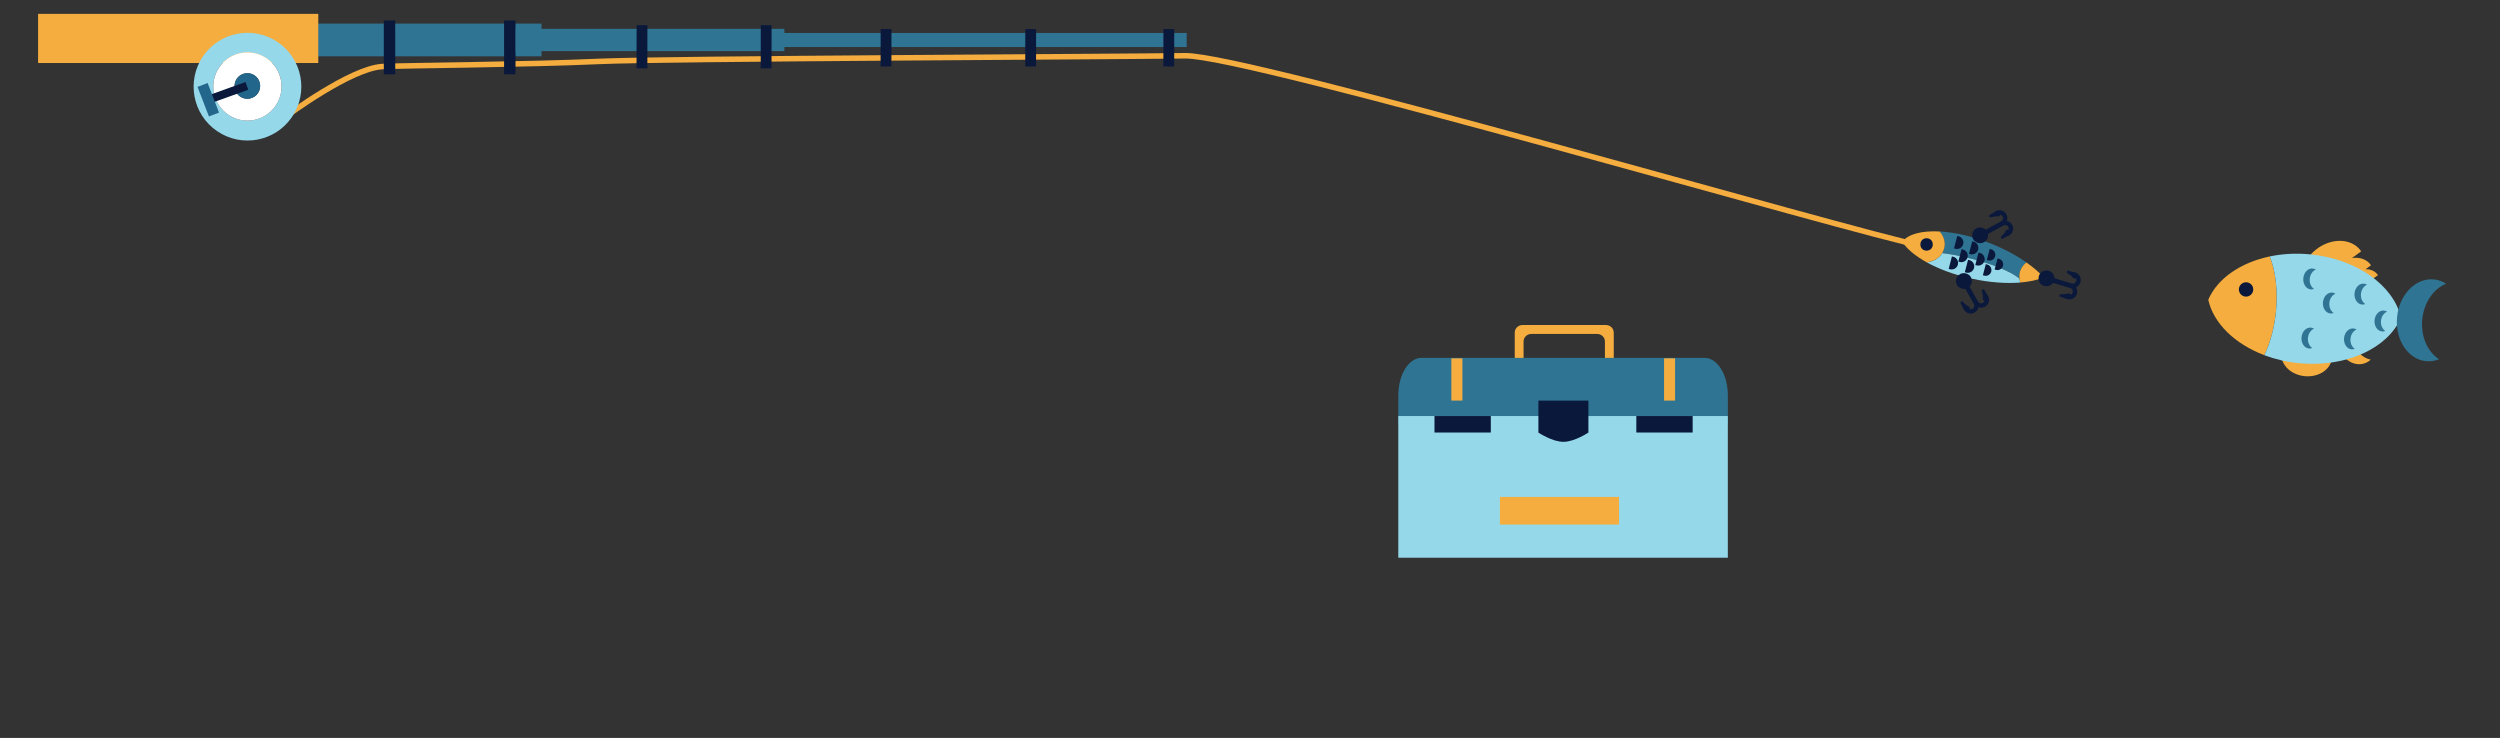 <?xml version="1.0" encoding="utf-8"?>
<!-- Generator: Adobe Illustrator 26.5.0, SVG Export Plug-In . SVG Version: 6.00 Build 0)  -->
<svg version="1.1" id="Layer_1" xmlns="http://www.w3.org/2000/svg" xmlns:xlink="http://www.w3.org/1999/xlink" x="0px" y="0px"
	 viewBox="0 0 905.62 267.32" style="enable-background:new 0 0 905.62 267.32;" xml:space="preserve">
<rect x="0" y="0" width="905.62" height="267.32" fill="#333333" stroke="none"/>
<style type="text/css">
	.st0{fill:#F4AD3E;}
	.st1{fill:#95D8EA;}
	.st2{fill:#2F7493;}
	.st3{fill:#0A183B;}
	.st4{fill:none;stroke:#F4AD3E;stroke-width:4;stroke-miterlimit:10;}
	.st5{fill:none;stroke:#E99B63;stroke-width:0.25;stroke-miterlimit:10;}
	.st6{fill:none;stroke:#F4AD3E;stroke-width:2;stroke-miterlimit:10;}
	.st7{fill:#FFFFFF;}
	.st8{fill:#22668C;}
	.st9{fill:#0A183B;stroke:#0A183B;stroke-miterlimit:10;}
	.st10{fill:none;stroke:#0A183B;stroke-width:3;stroke-miterlimit:10;}
</style>
<g>
	<path class="st0" d="M822.22,92.89c-10.6,2.22-19,8.01-22.28,15.7c1.89,8.52,9.61,16.03,20.3,20.07c2.13-4.37,3.68-9.92,4.25-16.05
		C825.19,105.03,824.27,98.03,822.22,92.89z"/>
	<path class="st0" d="M835.45,130.66c-3.8-0.35-6.89-2.53-8.01-5.33c-0.53,0.82-0.86,1.75-0.95,2.74c-0.38,4.06,3.4,7.73,8.43,8.2
		c5.04,0.47,9.43-2.44,9.81-6.5c0.09-1-0.07-1.97-0.43-2.87C842.68,129.44,839.25,131.01,835.45,130.66z"/>
	<path class="st0" d="M852.1,123.37c-1.03-3.68-0.1-7.34,2.11-9.38c-0.96-0.2-1.94-0.18-2.9,0.09c-3.93,1.1-6.01,5.94-4.64,10.81
		s5.65,7.93,9.58,6.83c0.96-0.27,1.81-0.76,2.53-1.43C855.83,129.69,853.13,127.05,852.1,123.37z"/>
	<path class="st0" d="M856.91,97.53l1.98-1.44c-1.37-2.05-3.99-3.07-6.9-2.61l3.34-2.43c-2.27-3.41-7.02-4.78-11.97-3.07
		c-6.23,2.16-10.42,8.37-9.37,13.89c0.26,1.37,0.83,2.57,1.62,3.57l8.78-6.41c-0.77,1.54-1.09,3.22-0.79,4.82
		c0.19,0.98,0.59,1.84,1.16,2.55l4.93-3.6c-0.34,0.96-0.44,1.97-0.25,2.94c0.15,0.77,0.46,1.44,0.91,2l11.06-8.07
		C860.5,98.27,858.83,97.48,856.91,97.53z"/>
	<path class="st1" d="M836.67,92.12c-5.07-0.47-9.96-0.17-14.45,0.77c2.05,5.13,2.97,12.13,2.27,19.73
		c-0.57,6.13-2.12,11.68-4.25,16.05c3.9,1.47,8.2,2.49,12.76,2.91c17.03,1.59,32.06-5.52,36.74-16.48
		C867.16,103.47,853.7,93.71,836.67,92.12z"/>
	<path class="st2" d="M877.45,115.77c0.58-6.17,4.11-11.18,8.65-13c-1.34-0.85-2.84-1.4-4.46-1.55
		c-6.59-0.61-12.55,5.52-13.31,13.69c-0.76,8.18,3.96,15.3,10.55,15.92c1.62,0.15,3.19-0.11,4.66-0.7
		C879.43,127.51,876.88,121.94,877.45,115.77z"/>
	<path class="st2" d="M836.7,100.98c0.15-1.58,1.05-2.85,2.21-3.32c-0.34-0.22-0.73-0.36-1.14-0.39c-1.68-0.16-3.21,1.41-3.4,3.5
		c-0.19,2.09,1.01,3.91,2.7,4.07c0.41,0.04,0.82-0.03,1.19-0.18C837.2,103.98,836.55,102.56,836.7,100.98z"/>
	<path class="st2" d="M836.05,122.39c0.15-1.58,1.05-2.85,2.21-3.32c-0.34-0.22-0.73-0.36-1.14-0.39c-1.68-0.16-3.21,1.41-3.4,3.5
		s1.01,3.91,2.7,4.07c0.41,0.04,0.82-0.03,1.19-0.18C836.55,125.38,835.9,123.96,836.05,122.39z"/>
	<path class="st2" d="M843.81,109.71c0.15-1.58,1.05-2.85,2.21-3.32c-0.34-0.22-0.73-0.36-1.14-0.4c-1.68-0.16-3.21,1.41-3.4,3.5
		c-0.19,2.09,1.01,3.91,2.7,4.07c0.41,0.04,0.82-0.03,1.19-0.18C844.32,112.71,843.67,111.29,843.81,109.71z"/>
	<path class="st2" d="M855.25,106.46c0.15-1.58,1.05-2.85,2.21-3.32c-0.34-0.22-0.73-0.36-1.14-0.39c-1.68-0.16-3.21,1.41-3.4,3.5
		s1.01,3.91,2.7,4.07c0.41,0.04,0.82-0.03,1.19-0.18C855.75,109.46,855.1,108.04,855.25,106.46z"/>
	<path class="st2" d="M851.46,122.69c0.15-1.58,1.05-2.85,2.21-3.32c-0.34-0.22-0.73-0.36-1.14-0.39c-1.68-0.16-3.21,1.41-3.4,3.5
		c-0.19,2.09,1.01,3.91,2.7,4.07c0.41,0.04,0.82-0.03,1.19-0.18C851.97,125.69,851.31,124.26,851.46,122.69z"/>
	<path class="st2" d="M862.51,116.22c0.15-1.58,1.05-2.85,2.21-3.32c-0.34-0.22-0.73-0.36-1.14-0.4c-1.68-0.16-3.21,1.41-3.4,3.5
		s1.01,3.91,2.7,4.07c0.41,0.04,0.82-0.03,1.19-0.18C863.02,119.22,862.36,117.8,862.51,116.22z"/>
	<circle class="st3" cx="813.63" cy="104.85" r="2.6"/>
</g>
<path class="st0" d="M581.78,117.74H551.5c-1.54,0-2.79,1.23-2.79,2.74v10.82c0,1.51,1.25,2.74,2.79,2.74h30.29
	c1.54,0,2.79-1.23,2.79-2.74v-10.82C584.57,118.97,583.32,117.74,581.78,117.74z M581.37,130.99c0,1.51-1.25,2.74-2.79,2.74H554.7
	c-1.54,0-2.79-1.23-2.79-2.74v-7.28c0-1.51,1.25-2.74,2.79-2.74h23.89c1.54,0,2.79,1.23,2.79,2.74V130.99z"/>
<path class="st2" d="M506.53,143.27v7.49c0,7.53,3.77,13.64,8.43,13.64h102.52c4.65,0,8.43-6.11,8.43-13.64v-7.49
	c0-7.53-3.77-13.64-8.43-13.64H514.95C510.3,129.62,506.53,135.73,506.53,143.27z"/>
<line class="st4" x1="527.75" y1="129.81" x2="527.75" y2="145.11"/>
<line class="st4" x1="604.8" y1="129.81" x2="604.8" y2="145.11"/>
<rect x="506.53" y="150.71" class="st1" width="119.37" height="51.32"/>
<rect x="519.64" y="150.71" class="st3" width="20.4" height="5.97"/>
<rect x="592.76" y="150.71" class="st3" width="20.4" height="5.97"/>
<path class="st5" d="M557.39,156.81c-0.04-0.04-0.07-0.08-0.11-0.12L557.39,156.81z"/>
<path class="st3" d="M557.28,145.11v8.88v2.7c0.04,0.04,5.01,3.36,9.07,3.36s9.05-3.37,9.05-3.37V154v-8.89H557.28z"/>
<rect x="543.34" y="180.01" class="st0" width="43.15" height="10.01"/>
<path class="st6" d="M103.89,41.98c0,0,23.08-17.18,34.55-17.87c6.21-0.37,52.77-0.68,78.81-1.87c22.08-1.01,189.45-1.7,212.09-2.04
	s240.64,63.68,268.21,69.19"/>
<rect x="113.11" y="8.55" class="st2" width="83.06" height="11.85"/>
<rect x="282.38" y="11.94" class="st2" width="147.49" height="5.1"/>
<rect x="13.8" y="5.02" class="st0" width="101.5" height="17.81"/>
<path class="st1" d="M100.65,15.29c-8.9-6.08-21.04-3.79-27.11,5.11s-3.79,21.04,5.11,27.11c8.9,6.08,21.04,3.79,27.11-5.11
	S109.55,21.37,100.65,15.29z M82.67,41.53c-5.63-3.85-7.08-11.53-3.24-17.17c3.85-5.63,11.53-7.08,17.17-3.24
	c5.63,3.85,7.08,11.53,3.24,17.17C95.99,43.93,88.3,45.38,82.67,41.53z"/>
<path class="st7" d="M96.6,21.13c-5.63-3.85-13.32-2.4-17.17,3.24c-3.85,5.63-2.4,13.32,3.24,17.17c5.63,3.85,13.32,2.4,17.17-3.24
	C103.68,32.66,102.23,24.98,96.6,21.13z M86.98,34.98c-2.12-1.44-2.66-4.33-1.22-6.45c1.44-2.12,4.33-2.66,6.45-1.22
	c2.12,1.44,2.66,4.33,1.22,6.45C91.98,35.88,89.1,36.42,86.98,34.98z"/>
<ellipse transform="matrix(0.564 -0.826 0.826 0.564 13.35 87.576)" class="st8" cx="89.6" cy="31.15" rx="4.64" ry="4.64"/>
<rect x="76.13" y="32.56" transform="matrix(0.941 -0.338 0.338 0.941 -6.466 29.92)" class="st9" width="13.23" height="1.97"/>
<rect x="131.85" y="15.59" transform="matrix(-3.357387e-04 -1 1 -3.357387e-04 123.988 158.263)" class="st9" width="18.49" height="3.14"/>
<rect x="175.42" y="15.59" transform="matrix(-3.357387e-04 -1 1 -3.357387e-04 167.573 201.837)" class="st9" width="18.49" height="3.14"/>
<rect x="69.7" y="34.16" transform="matrix(-0.36 -0.933 0.933 -0.36 68.905 119.515)" class="st8" width="11.48" height="3.92"/>
<g>
	<path class="st2" d="M713.07,93.45c-3.37-0.82-6.6-1.41-9.51-1.77c0.33-0.54,0.59-1.12,0.74-1.76c0.54-2.17-0.16-4.38-1.66-6.07
		c5.3,0.28,11.56,1.66,17.98,4.15c5.14,1.99,9.72,4.45,13.45,7.07c-1.18,0.89-2.05,2.1-2.41,3.57c-0.19,0.77-0.22,1.55-0.12,2.3
		C728.7,98.48,721.62,95.53,713.07,93.45z"/>
	<path class="st1" d="M714.29,100.95c-6.28-1.37-11.91-3.47-16.35-5.93c2.39-0.25,4.48-1.48,5.62-3.33c2.9,0.36,6.13,0.95,9.51,1.77
		c8.56,2.07,15.63,5.03,18.47,7.49c0.06,0.48,0.18,0.94,0.35,1.4C726.77,102.76,720.68,102.34,714.29,100.95z"/>
	<path class="st0" d="M734.07,95.07c2.51,1.77,4.64,3.61,6.29,5.44c-2.3,0.93-5.18,1.55-8.47,1.82c-0.43-1.18-0.54-2.45-0.23-3.7
		C732.02,97.17,732.89,95.95,734.07,95.07z"/>
	<path class="st0" d="M702.64,83.85c1.51,1.69,2.2,3.91,1.66,6.07c-0.7,2.83-3.29,4.76-6.37,5.09c-4.1-2.27-7.19-4.84-8.84-7.42
		C691.21,84.77,696.21,83.51,702.64,83.85z"/>
	<circle class="st9" cx="697.9" cy="88.55" r="1.75"/>
	<circle class="st10" cx="717.3" cy="85.24" r="1.37"/>
	<circle class="st10" cx="711.41" cy="101.8" r="1.37"/>
	<circle class="st10" cx="741.33" cy="100.84" r="1.37"/>
	<path class="st9" d="M711.52,111.16c-0.05-0.09-0.09-0.15-0.09-0.15l-0.75-1.32c0-0.01,0.01-0.01,0.02,0c0,0,0.41,0.42,0.79,0.77
		c0.21,0.19,0.4,0.37,0.52,0.44c0.03,0.02,0.05,0.03,0.08,0.05c0.35,0.22,0.96,0.59,0.96,0.59c0.01,0,0.01,0.01,0,0.02l-0.74,0.04
		c0.49,0.86,1.58,1.16,2.44,0.68c0.86-0.48,1.17-1.57,0.69-2.43l0,0l-0.07-0.13l-0.71-1.27l-1.57-2.79l0,0l-1.45-2.57l0.12-0.07
		l0.41-0.23l0.12-0.07l1.45,2.57l0,0l1.57,2.79l0.71,1.27l0.07,0.13l0,0c0.49,0.85,1.58,1.15,2.44,0.67
		c0.86-0.48,1.17-1.57,0.69-2.44l-0.42,0.61c-0.01,0-0.02,0-0.01-0.01c0,0,0-0.71-0.01-1.13c0-0.04,0-0.07,0-0.1
		c-0.01-0.13-0.05-0.39-0.11-0.67c-0.1-0.51-0.25-1.08-0.25-1.08c0-0.01,0-0.02,0.01-0.01l0.74,1.33c0,0,0.03,0.06,0.08,0.15
		c0.19,0.17,0.36,0.37,0.49,0.61c0.65,1.15,0.24,2.61-0.91,3.26c-0.83,0.47-1.82,0.38-2.56-0.13c0.06,0.89-0.38,1.79-1.21,2.25
		c-1.15,0.65-2.61,0.24-3.26-0.91C711.65,111.66,711.56,111.41,711.52,111.16z"/>
	<path class="st9" d="M726.77,85.18c-0.09,0.05-0.15,0.09-0.15,0.09L725.3,86c-0.01,0-0.01-0.01,0-0.02c0,0,0.42-0.41,0.78-0.79
		c0.2-0.21,0.37-0.4,0.45-0.51c0.02-0.03,0.04-0.05,0.05-0.08c0.23-0.34,0.6-0.95,0.6-0.95c0-0.01,0.01-0.01,0.02,0l0.04,0.74
		c0.86-0.48,1.18-1.57,0.7-2.43c-0.48-0.86-1.56-1.18-2.42-0.71l0,0l-0.13,0.07l-1.28,0.7l-2.8,1.54l0,0l-2.59,1.42l-0.07-0.12
		l-0.22-0.41l-0.07-0.12l2.59-1.42l0,0l2.8-1.54l1.28-0.7l0.13-0.07l0,0c0.86-0.48,1.17-1.57,0.69-2.43
		c-0.48-0.87-1.56-1.18-2.43-0.71l0.61,0.43c0,0.01,0,0.02-0.01,0.01c0,0-0.71-0.01-1.13,0c-0.04,0-0.07,0-0.1,0
		c-0.13,0-0.39,0.05-0.67,0.1c-0.51,0.1-1.08,0.24-1.08,0.24c-0.01,0-0.02,0-0.01-0.01l1.34-0.73c0,0,0.06-0.03,0.15-0.08
		c0.17-0.19,0.38-0.35,0.61-0.48c1.16-0.64,2.61-0.22,3.25,0.94c0.46,0.84,0.37,1.83-0.16,2.55c0.89-0.05,1.78,0.4,2.24,1.23
		c0.64,1.16,0.22,2.61-0.94,3.25C727.27,85.05,727.03,85.13,726.77,85.18z"/>
	<path class="st9" d="M748.18,107.56c-0.1-0.03-0.17-0.05-0.17-0.05l-1.46-0.44c0-0.01,0-0.02,0.01-0.02c0,0,0.59,0.02,1.11,0.01
		c0.28,0,0.55-0.01,0.68-0.04c0.03-0.01,0.06-0.01,0.1-0.02c0.4-0.08,1.1-0.24,1.1-0.24c0.01,0,0.02,0,0.02,0.01l-0.5,0.54
		c0.95,0.28,1.94-0.25,2.23-1.2c0.29-0.94-0.24-1.94-1.18-2.24l0,0l-0.14-0.04l-1.39-0.42l-3.06-0.93l0,0l-2.82-0.86l0.04-0.13
		l0.14-0.44l0.04-0.13l2.82,0.86l0,0l3.06,0.93l1.39,0.42l0.14,0.04l0,0c0.94,0.28,1.94-0.26,2.23-1.2
		c0.29-0.95-0.24-1.95-1.18-2.24l0.12,0.73c0,0.01-0.01,0.01-0.02,0c0,0-0.49-0.52-0.78-0.81c-0.03-0.02-0.05-0.05-0.07-0.07
		c-0.1-0.09-0.31-0.25-0.54-0.41c-0.43-0.29-0.92-0.61-0.92-0.61c-0.01,0-0.01-0.01,0-0.02l1.45,0.45c0,0,0.07,0.02,0.16,0.05
		c0.25-0.01,0.52,0.02,0.77,0.1c1.27,0.39,1.98,1.72,1.59,2.99c-0.28,0.91-1.05,1.54-1.94,1.67c0.66,0.6,0.96,1.55,0.68,2.47
		c-0.39,1.27-1.72,1.98-2.99,1.59C748.62,107.83,748.38,107.71,748.18,107.56z"/>
	<path class="st9" d="M709.37,86.07c0.98,0.26,1.57,1.26,1.31,2.25c-0.26,0.98-1.26,1.57-2.24,1.32L709.37,86.07z"/>
	<path class="st9" d="M707.44,93.49c0.98,0.26,1.57,1.26,1.31,2.25c-0.26,0.98-1.26,1.57-2.24,1.32L707.44,93.49z"/>
	<path class="st9" d="M710.94,90.85c0.98,0.26,1.57,1.26,1.31,2.25c-0.26,0.98-1.26,1.57-2.24,1.32L710.94,90.85z"/>
	<path class="st9" d="M714.79,88.02c0.98,0.26,1.57,1.26,1.31,2.25c-0.26,0.98-1.26,1.57-2.24,1.32L714.79,88.02z"/>
	<path class="st9" d="M713.29,94.7c0.98,0.26,1.57,1.26,1.31,2.25c-0.26,0.98-1.26,1.57-2.24,1.32L713.29,94.7z"/>
	<path class="st9" d="M717.08,92.09c0.98,0.26,1.57,1.26,1.31,2.25c-0.26,0.98-1.26,1.57-2.24,1.32L717.08,92.09z"/>
	<path class="st9" d="M721.14,90.77c0.85,0.23,1.35,1.09,1.13,1.94c-0.22,0.85-1.09,1.36-1.94,1.14L721.14,90.77z"/>
	<path class="st9" d="M719.71,96.29c0.85,0.23,1.35,1.09,1.13,1.94s-1.09,1.36-1.94,1.14L719.71,96.29z"/>
	<path class="st9" d="M723.97,94.21c0.85,0.23,1.35,1.09,1.13,1.94c-0.22,0.85-1.09,1.36-1.94,1.14L723.97,94.21z"/>
</g>
<rect x="186.82" y="10.46" class="st2" width="97.33" height="8.05"/>
<rect x="225.24" y="15.49" transform="matrix(1.448643e-03 -1 1 1.448643e-03 215.27 249.476)" class="st9" width="14.63" height="2.92"/>
<rect x="270.22" y="15.48" transform="matrix(1.448643e-03 -1 1 1.448643e-03 260.193 294.443)" class="st9" width="14.63" height="2.92"/>
<rect x="314.69" y="15.83" transform="matrix(1.448697e-03 -1 1 1.448697e-03 303.204 338.235)" class="st9" width="12.54" height="2.92"/>
<rect x="367.09" y="15.83" transform="matrix(1.448697e-03 -1 1 1.448697e-03 355.528 390.635)" class="st9" width="12.54" height="2.92"/>
<rect x="417.13" y="15.83" transform="matrix(1.448697e-03 -1 1 1.448697e-03 405.493 440.672)" class="st9" width="12.54" height="2.92"/>
<g>
	<path class="st0" d="M344.46,288.48c-13.97,2.64-24.52,8.05-27.97,14.64c3.6,6.87,14.92,12.46,29.79,14.97
		c2.32-3.76,3.7-8.45,3.7-13.54C349.97,298.25,347.86,292.55,344.46,288.48z"/>
	<path class="st0" d="M366.96,318.56c-5.15,0-9.57-1.56-11.42-3.77c-0.6,0.72-0.94,1.51-0.94,2.33c0,3.37,5.53,6.11,12.36,6.11
		c6.83,0,12.36-2.73,12.36-6.11c0-0.83-0.33-1.61-0.94-2.33C376.53,317.01,372.12,318.56,366.96,318.56z"/>
	<path class="st0" d="M388.42,311.29c-1.84-2.95-1.05-6.03,1.66-7.89c-1.31-0.09-2.63,0-3.89,0.3c-5.14,1.21-7.33,5.35-4.89,9.26
		c2.44,3.91,8.59,6.1,13.73,4.89c1.26-0.3,2.34-0.77,3.22-1.37C394.22,316.2,390.27,314.23,388.42,311.29z"/>
	<path class="st0" d="M391.66,289.64l2.48-1.34c-2.09-1.58-5.74-2.22-9.59-1.62l4.18-2.26c-3.48-2.63-10.03-3.4-16.47-1.61
		c-8.1,2.25-12.96,7.7-10.84,12.16c0.53,1.11,1.43,2.05,2.62,2.81l11-5.95c-0.85,1.33-1.06,2.73-0.45,4.03
		c0.38,0.79,1.03,1.47,1.88,2.01l6.17-3.34c-0.33,0.82-0.34,1.66,0.03,2.44c0.29,0.62,0.8,1.15,1.47,1.58l13.85-7.5
		C396.56,289.97,394.22,289.45,391.66,289.64z"/>
	<path class="st1" d="M363.78,286.74c-6.87,0-13.4,0.63-19.33,1.74c3.4,4.07,5.52,9.76,5.52,16.07c0,5.09-1.38,9.78-3.7,13.54
		c5.43,0.91,11.33,1.42,17.51,1.42c23.08,0,42.38-7,47.3-16.39C406.16,293.74,386.86,286.74,363.78,286.74z"/>
	<path class="st2" d="M421.54,303.08c0-5.13,4.13-9.52,9.99-11.36c-1.9-0.6-3.99-0.93-6.18-0.93c-8.93,0-16.17,5.51-16.17,12.3
		c0,6.79,7.24,12.3,16.17,12.3c2.19,0,4.28-0.33,6.18-0.93C425.66,312.6,421.54,308.21,421.54,303.08z"/>
	<path class="st2" d="M364.93,294.03c0-1.31,1.05-2.43,2.55-2.9c-0.49-0.15-1.02-0.24-1.58-0.24c-2.28,0-4.13,1.41-4.13,3.14
		c0,1.73,1.85,3.14,4.13,3.14c0.56,0,1.09-0.08,1.58-0.24C365.98,296.46,364.93,295.34,364.93,294.03z"/>
	<path class="st2" d="M366.73,311.71c0-1.31,1.05-2.43,2.55-2.9c-0.49-0.15-1.02-0.24-1.58-0.24c-2.28,0-4.13,1.41-4.13,3.14
		s1.85,3.14,4.13,3.14c0.56,0,1.09-0.08,1.58-0.24C367.78,314.14,366.73,313.02,366.73,311.71z"/>
	<path class="st2" d="M375.58,300.67c0-1.31,1.05-2.43,2.55-2.9c-0.49-0.15-1.02-0.24-1.58-0.24c-2.28,0-4.13,1.41-4.13,3.14
		c0,1.73,1.85,3.14,4.13,3.14c0.56,0,1.09-0.08,1.58-0.24C376.63,303.1,375.58,301.98,375.58,300.67z"/>
	<path class="st2" d="M390.53,297.12c0-1.31,1.05-2.43,2.55-2.9c-0.49-0.15-1.02-0.24-1.58-0.24c-2.28,0-4.13,1.41-4.13,3.14
		s1.85,3.14,4.13,3.14c0.56,0,1.09-0.08,1.58-0.24C391.59,299.55,390.53,298.43,390.53,297.12z"/>
	<path class="st2" d="M387.48,310.77c0-1.31,1.05-2.43,2.55-2.9c-0.49-0.15-1.02-0.24-1.58-0.24c-2.28,0-4.13,1.41-4.13,3.14
		s1.85,3.14,4.13,3.14c0.56,0,1.09-0.08,1.58-0.24C388.54,313.2,387.48,312.08,387.48,310.77z"/>
	<path class="st2" d="M401.52,304.6c0-1.31,1.05-2.43,2.55-2.9c-0.49-0.15-1.02-0.24-1.58-0.24c-2.28,0-4.13,1.41-4.13,3.14
		c0,1.73,1.85,3.14,4.13,3.14c0.56,0,1.09-0.08,1.58-0.24C402.57,307.03,401.52,305.91,401.52,304.6z"/>
	<circle class="st3" cx="335.65" cy="298.32" r="2.33"/>
</g>
</svg>
